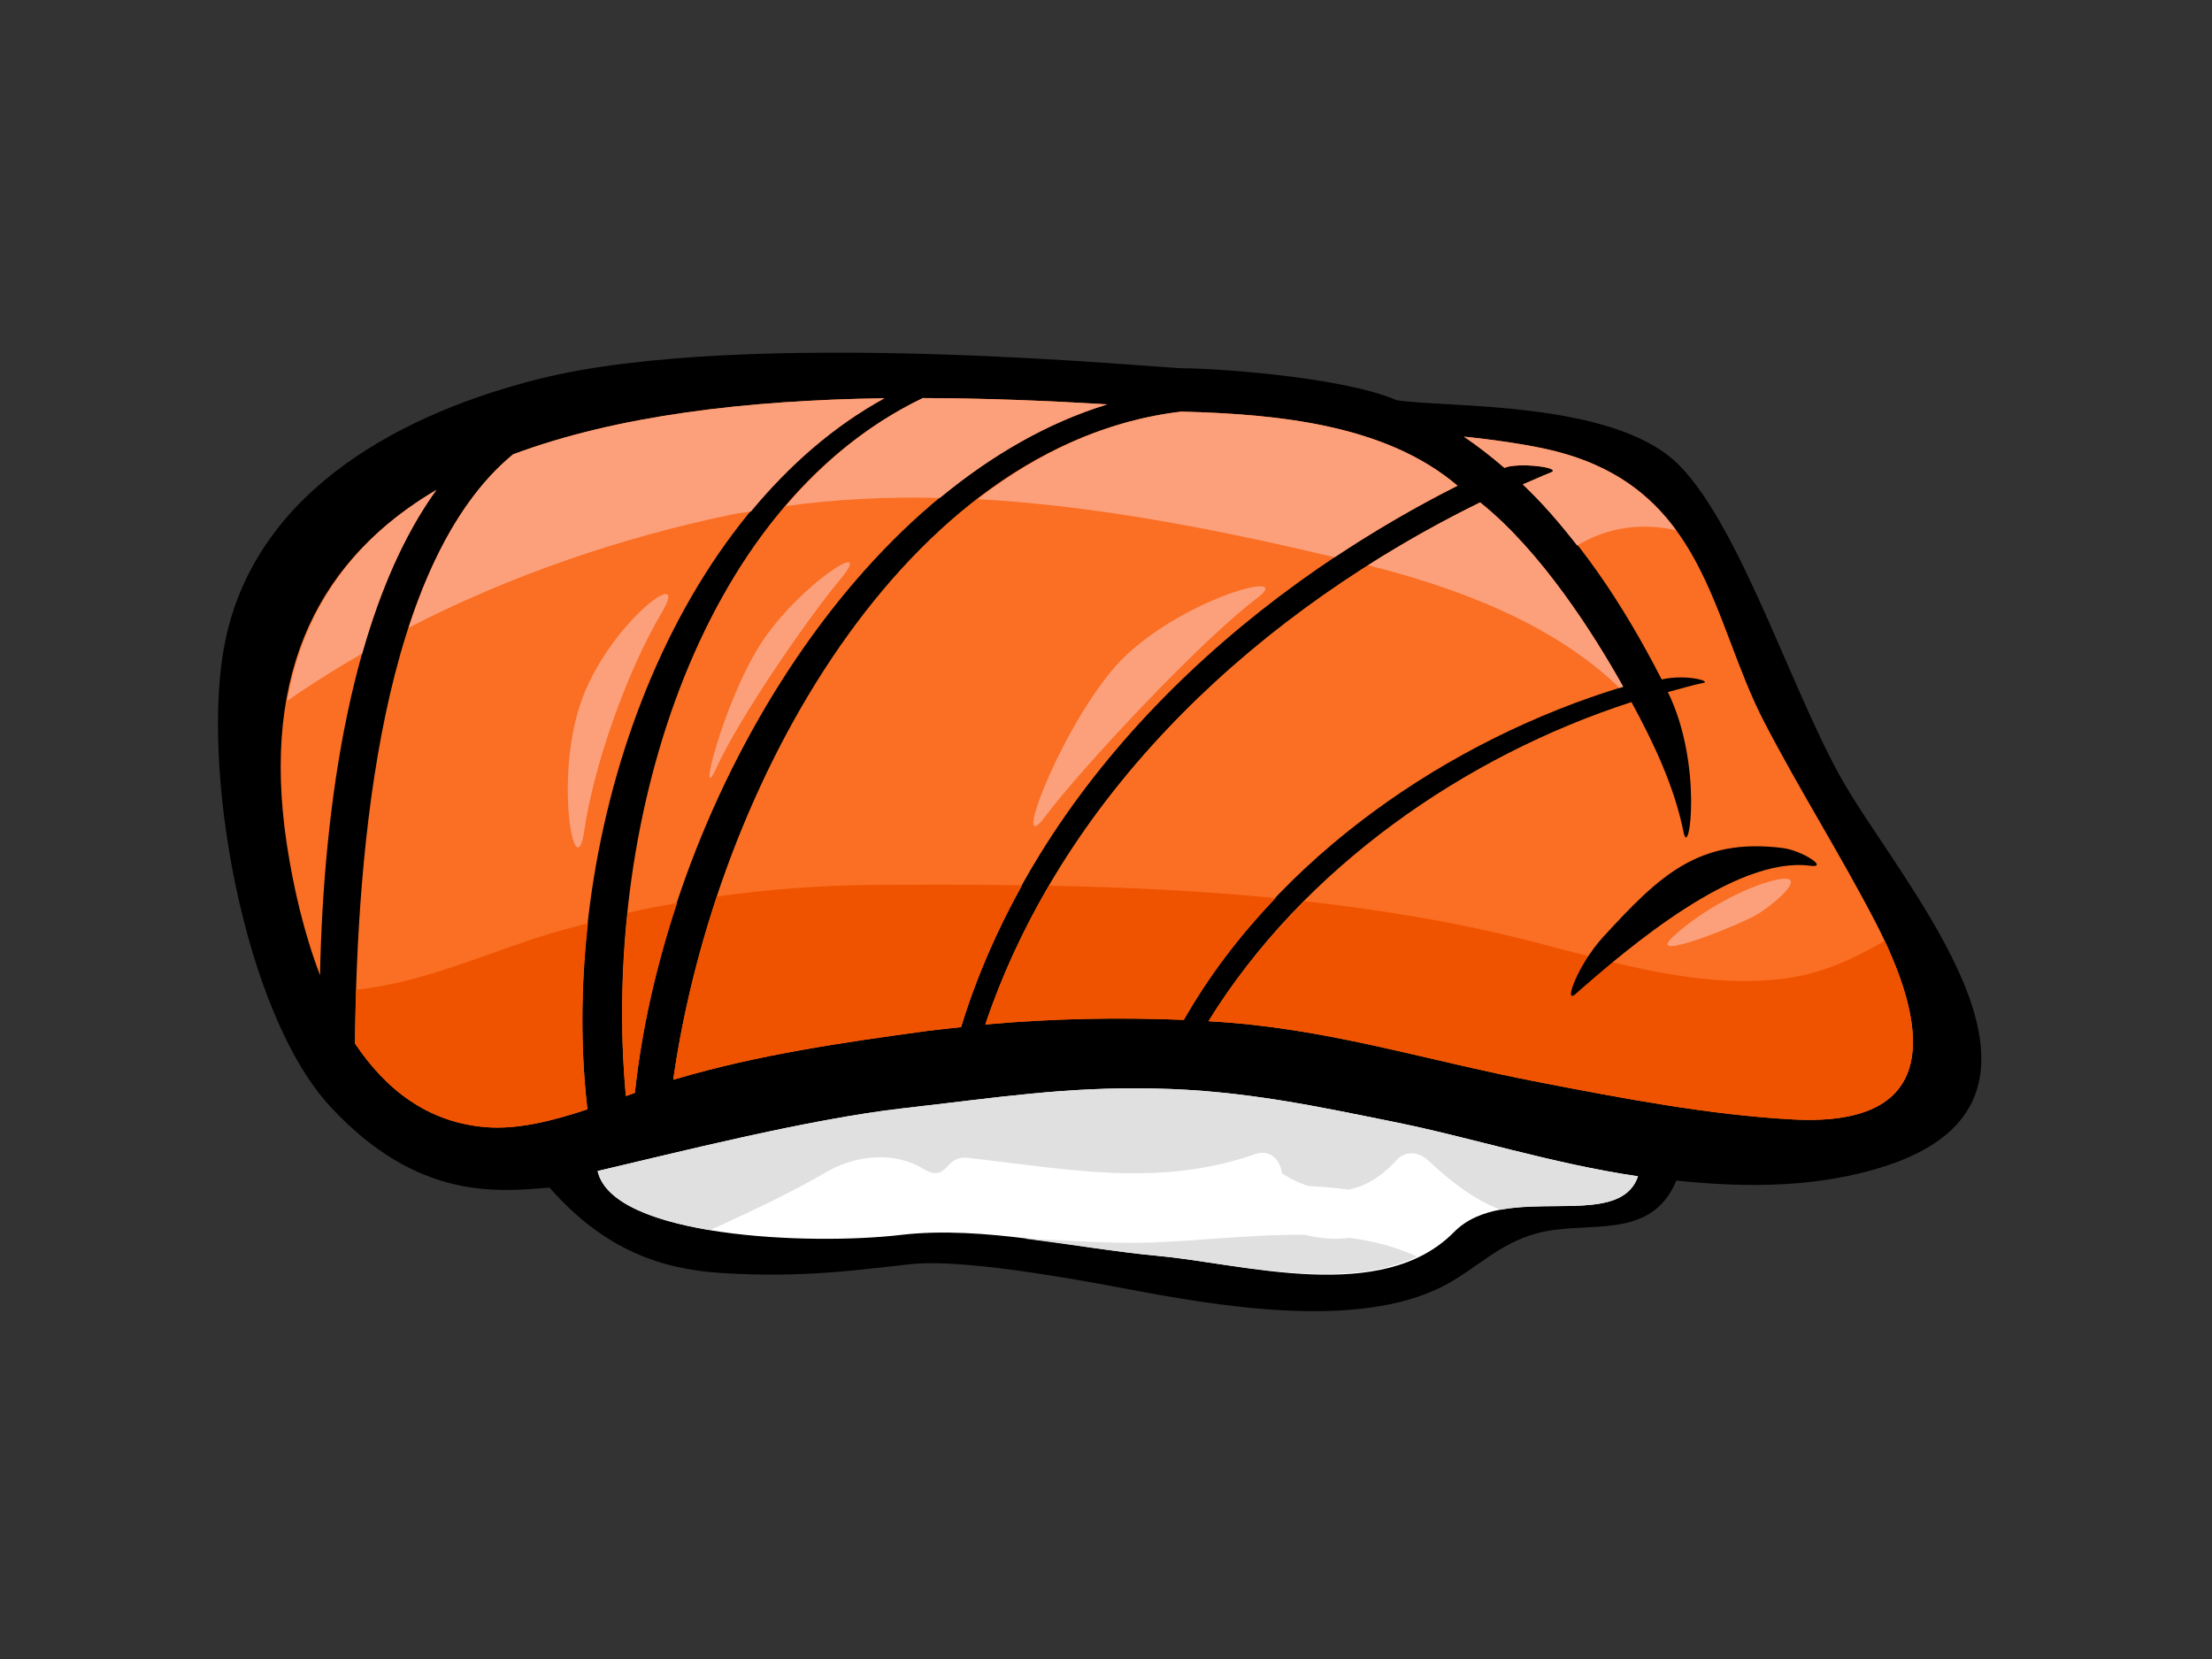 <?xml version="1.0" encoding="utf-8"?>
<!-- Generator: Adobe Illustrator 17.0.0, SVG Export Plug-In . SVG Version: 6.00 Build 0)  -->
<!DOCTYPE svg PUBLIC "-//W3C//DTD SVG 1.1//EN" "http://www.w3.org/Graphics/SVG/1.1/DTD/svg11.dtd">
<svg version="1.1" id="Layer_1" xmlns="http://www.w3.org/2000/svg" xmlns:xlink="http://www.w3.org/1999/xlink" x="0px" y="0px"
	 width="800px" height="600px" viewBox="0 0 800 600" enable-background="new 0 0 800 600" xml:space="preserve">
<rect x="0" y="0" width="800" height="600" fill="#333333" stroke="none"/>
<g>
	<path d="M81.457,231.819c11.556-55.876,66.154-82.816,112.994-94.656c75.474-19.143,226.997-3.77,234.135-3.94
		c7.18-0.143,55.999,2.652,76.498,11.508c17.642,2.842,78.918-0.143,102.233,23.538c23.255,23.605,42.171,86.804,61.613,118.366
		c25.262,40.986,85.297,110.986,13.744,134.828c-23.833,7.947-49.971,8.307-76.38,5.503c-9.32,22.317-32.461,14.124-50.548,19.106
		c-13.843,3.769-21.867,12.844-33.508,18.935c-31.371,16.33-82.834,7.199-115.769,0.948c-21.971-4.178-59.045-10.609-76.734-8.791
		c-17.638,1.866-38.855,5.182-68.902,3.23c-21.123-1.364-41.838-7.852-62.1-30.88c-18.783,1.506-47.74,4.794-79.292-29.316
		C87.898,366.098,72.221,276.557,81.457,231.819z"/>
	<path fill="#FA6F23" d="M535.3,181.702c-78.108,38.277-149.916,102.764-178.954,188.819c24.206-2.198,48.095-2.614,71.799-1.676
		c33.598-59.098,96.381-101.533,158.897-120.487C576.272,229.1,557.285,199.254,535.3,181.702z"/>
	<path fill="#FA6F23" d="M527.125,175.659c-25.769-21.909-64.23-25.888-99.899-26.788
		c-99.354,11.641-168.478,133.919-183.737,241.628c0.369-0.105,0.786-0.237,1.183-0.332c29.43-8.705,60.328-13.176,90.545-17.296
		c4.153-0.568,8.231-0.91,12.366-1.393C374.713,283.046,448.283,215.376,527.125,175.659z"/>
	<path fill="#FA6F23" d="M648.659,404.867c54.915,2.852,48.678-34.848,29.25-72.103c-12.669-24.334-27.298-47.417-39.916-71.789
		c-19.105-36.894-21.042-83.877-75.375-97.763c-9.202-2.369-23.24-4.281-33.172-5.295c5.082,3.419,9.918,7.246,14.644,11.282
		c4.816-2.075,21.322-0.143,16.741,1.695c-3.386,1.344-6.711,2.889-10.078,4.3c19.844,18.84,36.099,42.938,50.207,70.53
		c8.928-1.999,17.927,0.672,15.147,1.222c-4.343,0.9-8.602,2.226-12.901,3.353c12.74,25.859,7.791,61.038,5.693,50.724
		c-3.325-16.529-10.746-32.168-18.854-47.106c-59.932,19.361-118.725,59.789-152.977,115.419
		c42.525,2.311,76.848,13.802,119.804,22.099C586.379,397.147,618.694,403.314,648.659,404.867z"/>
	<path fill="#FFFFFF" d="M325.907,446.611c29.951-3.504,63.686,4.935,93.34,7.635c30.32,2.804,80.561,17.789,106.595-8.629
		c18.556-18.878,59.457,0.455,66.566-20.186c-31.372-4.622-60.878-14.218-88.702-19.759c-26.432-5.313-53.769-11.366-86.055-11.982
		c-32.357-0.692-56.53,3.22-90.971,7.132c-34.427,3.893-83.057,16.302-110.536,22.696
		C221.533,447.539,293.095,450.505,325.907,446.611z"/>
	<path fill="#E0E0E0" d="M404.692,449.453c20.583,0.54,44.505-3.173,67.366-2.842c5.347,1.365,10.68,1.733,15.9,1.071
		c8.629,1.08,16.855,3.268,24.556,6.754c-27.408,13.071-67.466,2.216-93.268-0.19c-15.545-1.42-32.182-4.262-48.834-6.27
		C382.011,448.459,393.539,449.169,404.692,449.453z"/>
	<path fill="#E0E0E0" d="M326.679,400.822c34.441-3.912,58.614-7.824,90.971-7.132c32.286,0.616,59.623,6.668,86.055,11.982
		c27.824,5.541,57.33,15.137,88.702,19.759c-5.351,15.601-29.979,8.421-49.738,12.106c-9.368-3.657-17.49-9.757-26.238-17.922
		c-3.268-3.059-8.16-3.57-11.38,0c-5.57,6.129-11.377,9.453-17.358,10.619c-4.864-0.606-9.723-1.109-14.72-1.317
		c-3.059-1.08-6.161-2.548-9.292-4.499c-0.606-4.718-4.211-8.942-9.667-7.038c-34.915,12.266-68.351,5.38-103.872,1.373
		c-9.118-1.033-6.944,9.595-16.563,3.779c-10.107-6.081-24.059-4.793-34.279,1.127c-13.773,7.986-28.076,14.644-42.436,21.218
		c-20.925-3.457-38.183-10.059-40.722-21.359C243.621,417.124,292.252,404.716,326.679,400.822z"/>
	<path fill="#FA6F23" d="M226.363,396.399c1.061-0.389,2.188-0.767,3.249-1.156c11.035-103.673,80.306-221.204,170.799-248.987
		c-22.165-1.364-44.581-2.236-66.642-2.292C251.19,183.464,217.498,300.853,226.363,396.399z"/>
	<path fill="#FA6F23" d="M175.82,407.662c11.518,0.9,24.183-2.33,36.629-6.46c-11.055-95.357,27.791-213.438,107.415-257.171
		c-49.616,0.701-96.56,6.195-134.297,20.29c-47.399,38.979-56.492,140.558-57.184,213.068
		C139.456,393.899,154.536,405.948,175.82,407.662z"/>
	<path fill="#FA6F23" d="M103.783,305.683c2.349,15.336,6.157,31.78,11.955,47.021c1.241-60.831,11.091-132.706,42.084-175.511
		C116.798,201.337,93.96,241.33,103.783,305.683z"/>
	<path fill="#FCA07C" d="M494.754,204.435c13.195-8.364,26.774-15.99,40.546-22.734c21.985,17.552,40.972,47.399,51.742,66.656
		c-0.44,0.133-0.872,0.312-1.312,0.445C561.438,225.189,525.975,212.259,494.754,204.435z"/>
	<path fill="#FCA07C" d="M353.571,180.509c22.028-16.966,46.674-28.474,73.655-31.638c35.668,0.9,74.13,4.879,99.899,26.788
		c-15.098,7.615-30.022,16.273-44.443,25.887C441.028,191.648,397.171,182.942,353.571,180.509z"/>
	<path fill="#FCA07C" d="M570.599,197.151c-0.09,0.048-0.118,0.123-0.194,0.171c-6.19-7.91-12.617-15.459-19.65-22.128
		c3.367-1.411,6.692-2.955,10.078-4.3c4.58-1.838-11.926-3.77-16.741-1.695c-4.727-4.036-9.563-7.862-14.644-11.282
		c9.931,1.014,23.97,2.926,33.172,5.295c21.057,5.38,34.176,15.742,43.544,28.549C594.402,189.119,582.093,190.322,570.599,197.151z
		"/>
	<path fill="#FCA07C" d="M284.153,183.028c13.981-16.358,30.426-29.875,49.616-39.063c22.061,0.056,44.476,0.928,66.642,2.292
		c-21.559,6.612-41.834,18.433-60.481,33.825C321.152,179.627,302.501,180.499,284.153,183.028z"/>
	<path fill="#FCA07C" d="M271.593,184.989c-2.349,0.426-4.755,0.616-7.076,1.108c-39.736,8.308-79.765,21.834-116.745,40.93
		c8.535-26.191,20.621-48.593,37.794-62.707c37.737-14.094,84.681-19.588,134.297-20.29
		C301.526,154.09,285.48,168.242,271.593,184.989z"/>
	<path fill="#FCA07C" d="M103.84,253.52c6.09-34.905,25.489-59.571,53.982-76.327c-11.765,16.245-20.451,36.705-26.825,59.135
		C121.705,241.708,112.592,247.382,103.84,253.52z"/>
	<path fill="#F05300" d="M461.346,324.808c-12.769,13.394-24.116,28.076-33.201,44.037c-23.704-0.938-47.593-0.522-71.799,1.676
		c5.958-17.666,13.815-34.394,23.079-50.203C406.733,320.858,434.141,322.146,461.346,324.808z"/>
	<path fill="#F05300" d="M315.563,320.053c17.912-0.143,35.981-0.143,54.11,0.113c-9.026,16.217-16.562,33.314-22.089,51.311
		c-4.135,0.483-8.213,0.824-12.366,1.393c-30.217,4.12-61.115,8.591-90.545,17.296c-0.398,0.095-0.815,0.227-1.183,0.332
		c3.087-21.852,8.506-44.254,15.837-66.277C277.921,321.635,296.695,320.176,315.563,320.053z"/>
	<path fill="#F05300" d="M471.807,325.926c28.104,3.145,55.958,7.738,83.157,14.795c29.24,7.54,61.554,17.458,91.994,12.949
		c13.091-1.952,24.07-7.284,34.659-13.413c16.268,34.65,18.262,67.281-32.959,64.61c-29.965-1.553-62.28-7.72-91.786-13.431
		c-42.956-8.298-77.279-19.788-119.804-22.099C446.791,353.537,458.641,339.14,471.807,325.926z"/>
	<path fill="#F05300" d="M244.891,326.589c-7.549,22.838-12.873,46.055-15.279,68.655c-1.061,0.389-2.188,0.767-3.249,1.156
		c-1.98-21.379-1.714-43.838,0.635-66.277C232.937,328.749,238.905,327.65,244.891,326.589z"/>
	<path fill="#F05300" d="M192.774,339.585c6.565-2.208,13.223-3.903,19.873-5.702c-2.52,22.856-2.728,45.656-0.199,67.319
		c-12.446,4.13-25.111,7.36-36.629,6.46c-21.284-1.714-36.364-13.763-47.437-30.273c0.076-6.271,0.227-12.816,0.426-19.465
		C150.68,355.64,170.392,347.134,192.774,339.585z"/>
	<path d="M579.82,338.846c20.285-22.099,34.44-35.995,64.955-32.149c6.986,0.919,16.903,7.342,9.898,6.413
		c-26.806-3.524-65.325,29.174-84.889,46.404C565.308,363.455,570.674,348.848,579.82,338.846z"/>
	<path fill="#FCA07C" d="M454.606,216.342c-20.612,15.478-63.947,61.977-76.408,78.724c-12.47,16.738,3.121-26.807,23.378-51.927
		C421.846,218.009,470.197,204.605,454.606,216.342z"/>
	<path fill="#FCA07C" d="M239.425,221.372c-13.488,22.78-24.931,56.956-28.057,78.724c-3.135,21.767-10.921-16.747-1.572-45.23
		C219.155,226.411,250.328,202.939,239.425,221.372z"/>
	<path fill="#FCA07C" d="M641.655,318.367c-10.799,2.586-26.996,11.357-36.776,20.602c-9.78,9.235,23.477-4.206,30.126-7.976
		C641.655,327.205,655.754,315.005,641.655,318.367z"/>
	<path fill="#FCA07C" d="M303.6,209.9c-11.689,13.934-36.392,50.014-44.226,67.253c-7.833,17.258,1.933-22.677,15.648-44.131
		C288.719,211.577,317.694,193.087,303.6,209.9z"/>
</g>
</svg>
